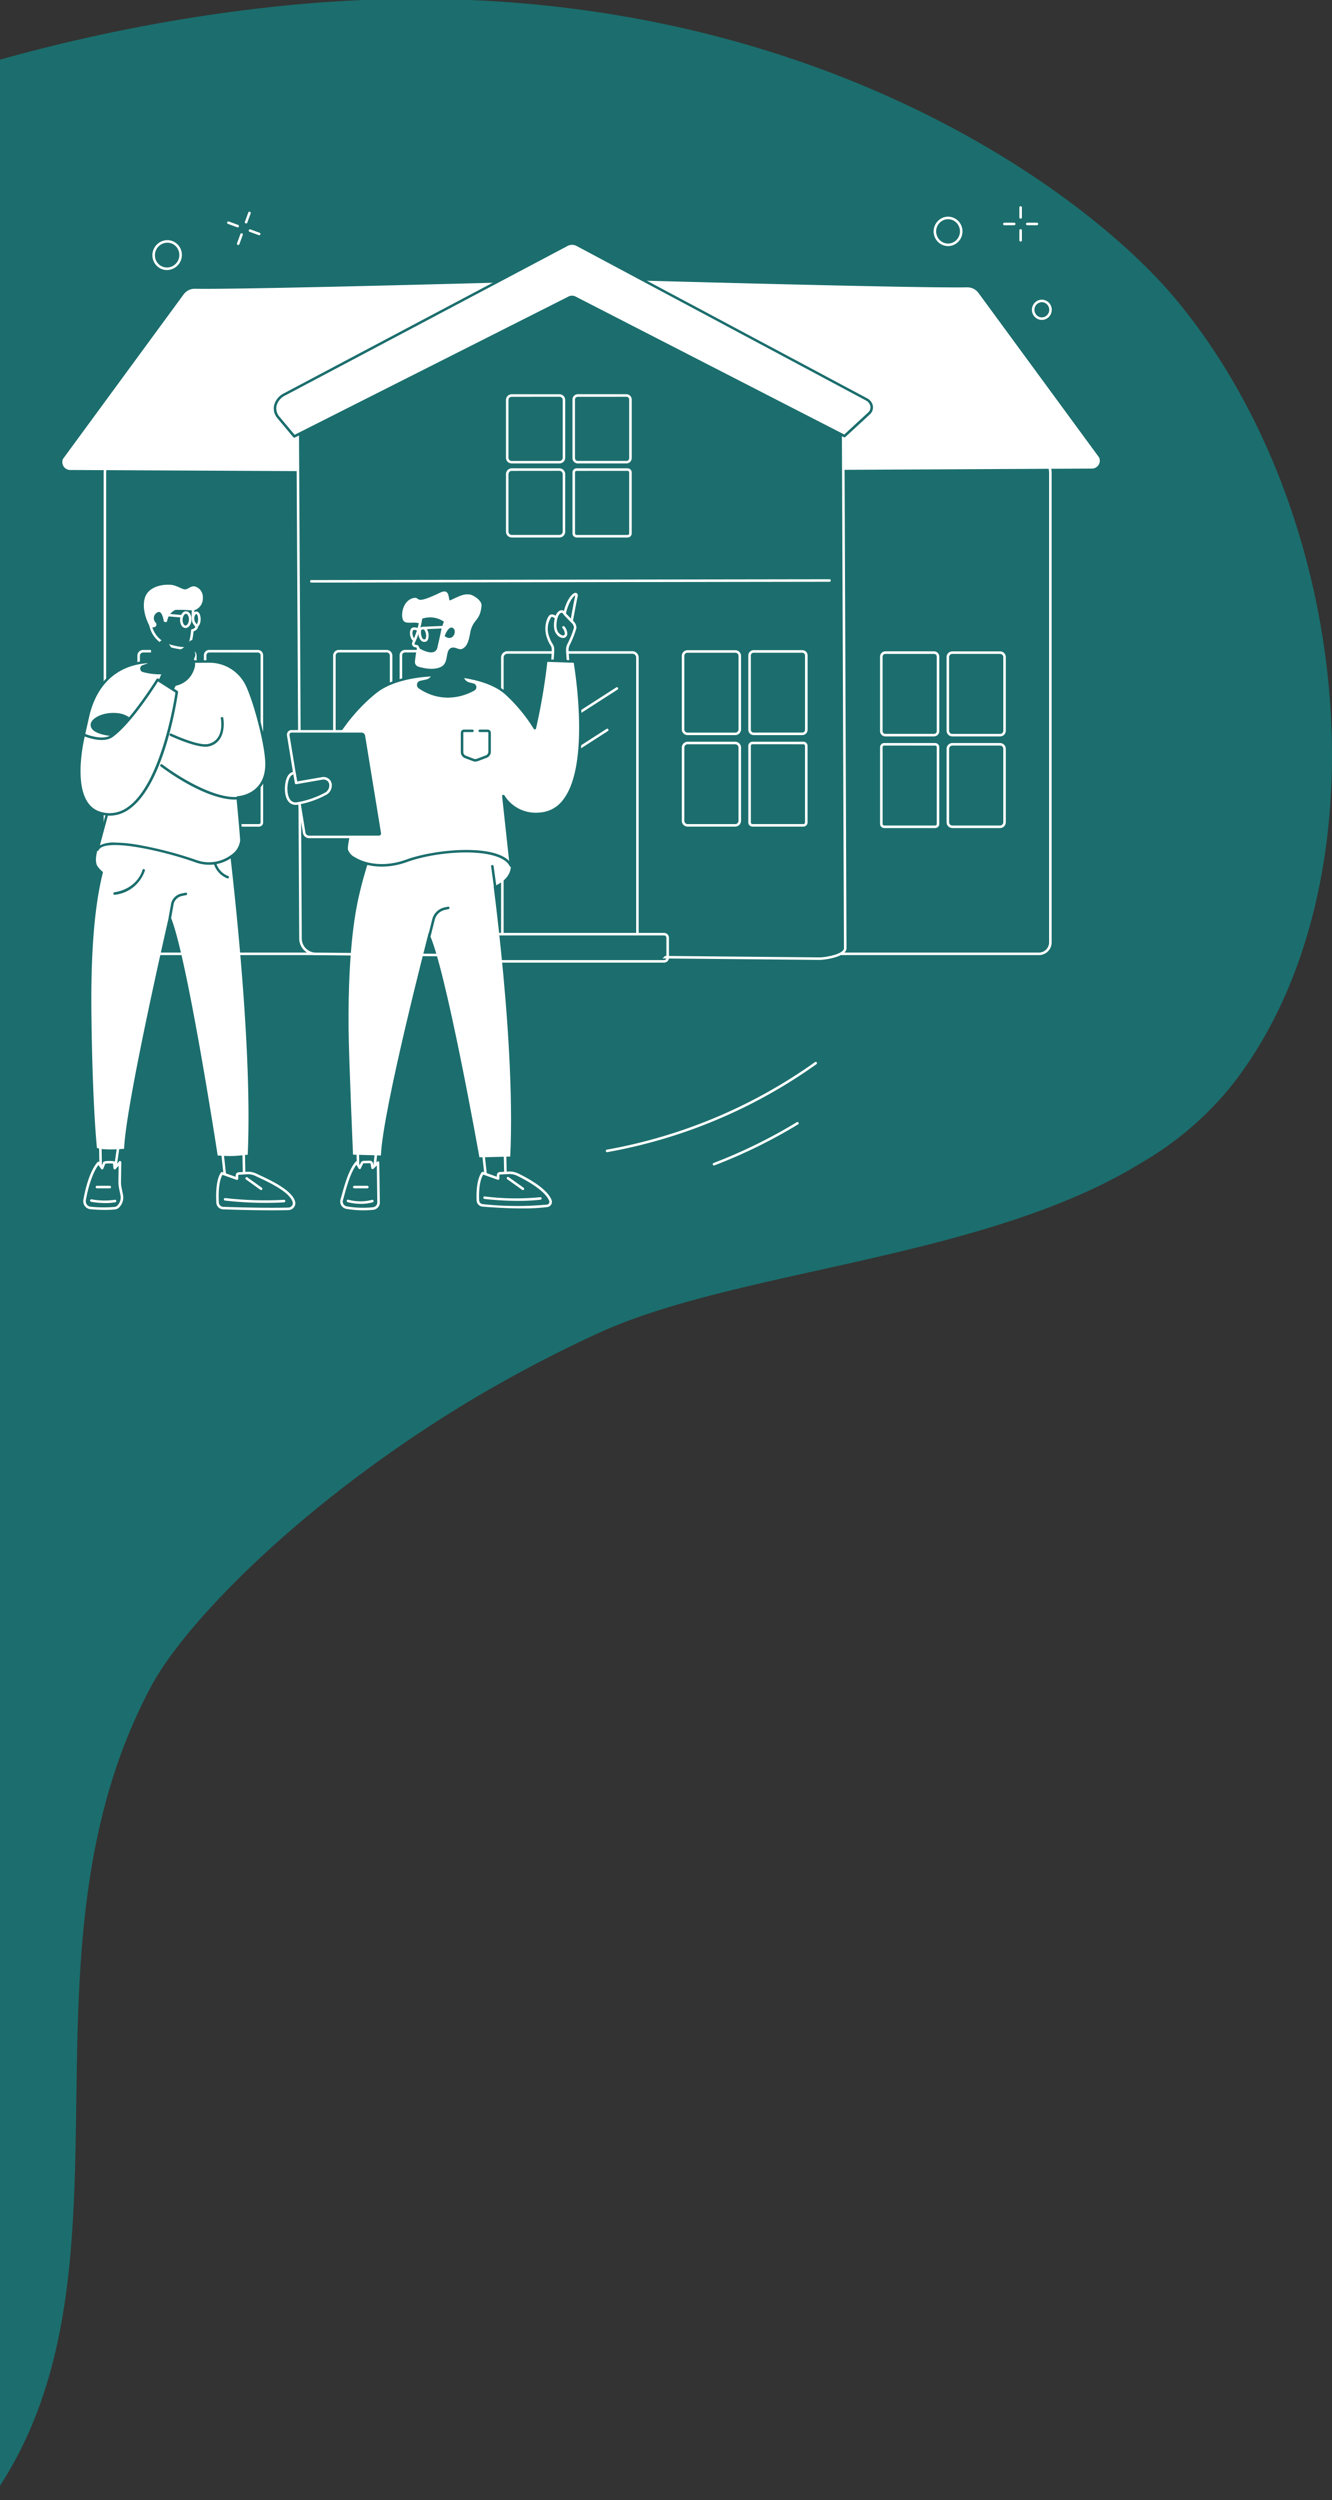 <svg xmlns="http://www.w3.org/2000/svg" xmlns:xlink="http://www.w3.org/1999/xlink" width="250" height="469" viewBox="0 0 250 469">
  <rect x="0" y="0" width="250" height="469" fill="#333333" stroke="none"/>
  <defs>
    <clipPath id="clip-path">
      <rect id="Rectangle_1537" data-name="Rectangle 1537" width="250" height="469" transform="translate(280.29 0.209)" fill="#fff" stroke="#5c5a5a" stroke-width="1"/>
    </clipPath>
  </defs>
  <g id="Element_2" data-name="Element 2" transform="translate(-280.29 -0.209)">
    <g id="Mask_Group_9" data-name="Mask Group 9" clip-path="url(#clip-path)">
      <path id="bg" d="M439.127,12.256c33.882,40.568,40,110.38,10.527,147.732A61.013,61.013,0,0,1,432.93,174.3c-29.4,18.208-75.829,20.015-102.045,32.038a251.759,251.759,0,0,0-25.7,13.653c-31.1,19.066-52.092,41.108-58.213,52.539-27.977,52.246,1.023,113.363-32.291,155.448a75.623,75.623,0,0,1-20.527,17.882c-21.289,13.172-50.872,18.351-87.018,16.911L-61.73,178.717q12.934-16.067,26.476-31.15C50.886,48.483,154.293-30.667,271.568-42.65a248.575,248.575,0,0,1,25.282-1.305C373-43.954,422.519-7.629,439.127,12.256Z" transform="translate(61.73 43.955)" fill="#1b6e6d"/>
      <g id="House_for_rent" data-name="House for rent" transform="translate(-13.677 -296.084)">
        <g id="Group_10556" data-name="Group 10556" transform="translate(305.667 341.753)">
          <g id="Group_10543" data-name="Group 10543" transform="translate(7.751 37.759)">
            <path id="Rectangle_1546" data-name="Rectangle 1546" d="M50.927,0h74.662a51.864,51.864,0,0,1,51.864,51.864V74.722a20.759,20.759,0,0,1-20.759,20.759H29.739A29.739,29.739,0,0,1,0,65.743V50.927A50.927,50.927,0,0,1,50.927,0Z" transform="translate(0.238 0.238)" fill="#1b6e6d"/>
            <path id="Path_7059" data-name="Path 7059" d="M556.4,862.713H384.154a3.307,3.307,0,0,1-3.3-3.3V772.244a5.494,5.494,0,0,1,5.488-5.488H553.194a5.591,5.591,0,0,1,5.585,5.585v87.994A2.381,2.381,0,0,1,556.4,862.713ZM386.338,767.231a5.018,5.018,0,0,0-5.013,5.013v87.165a2.831,2.831,0,0,0,2.828,2.828H556.4a1.9,1.9,0,0,0,1.9-1.9V772.341a5.115,5.115,0,0,0-5.109-5.109Z" transform="translate(-380.85 -766.756)" fill="#fff"/>
          </g>
          <g id="Group_10544" data-name="Group 10544" transform="translate(153.477 76.739)">
            <path id="Path_7060" data-name="Path 7060" d="M1804.464,1160.794h-9.127a1,1,0,0,1-1-1v-13.961a1,1,0,0,1,1-1h9.127a1,1,0,0,1,1,1V1159.8A1,1,0,0,1,1804.464,1160.794Zm-9.127-15.476a.52.52,0,0,0-.52.52V1159.8a.52.52,0,0,0,.52.52h9.127a.521.521,0,0,0,.52-.52v-13.961a.521.521,0,0,0-.52-.52Z" transform="translate(-1794.342 -1144.843)" fill="#fff"/>
            <path id="Path_7061" data-name="Path 7061" d="M1925.481,1160.794h-8.974a1.073,1.073,0,0,1-1.072-1.072v-13.808a1.073,1.073,0,0,1,1.072-1.072h8.974a1.073,1.073,0,0,1,1.072,1.072v13.808A1.073,1.073,0,0,1,1925.481,1160.794Zm-8.974-15.476a.6.6,0,0,0-.6.6v13.808a.6.6,0,0,0,.6.6h8.974a.6.6,0,0,0,.6-.6v-13.808a.6.6,0,0,0-.6-.6Z" transform="translate(-1902.951 -1144.843)" fill="#fff"/>
            <path id="Path_7062" data-name="Path 7062" d="M1804.683,1327.581h-9.559a.78.78,0,0,1-.779-.779v-14.393a.78.78,0,0,1,.779-.779h9.559a.78.78,0,0,1,.779.779V1326.8A.78.78,0,0,1,1804.683,1327.581Zm-9.559-15.476a.3.3,0,0,0-.3.3V1326.8a.3.3,0,0,0,.3.3h9.559a.3.3,0,0,0,.3-.3v-14.393a.3.3,0,0,0-.3-.3Z" transform="translate(-1794.345 -1294.435)" fill="#fff"/>
            <path id="Path_7063" data-name="Path 7063" d="M1925.462,1327.581h-8.931a1.094,1.094,0,0,1-1.093-1.093v-13.765a1.094,1.094,0,0,1,1.093-1.093h8.931a1.094,1.094,0,0,1,1.093,1.093v13.765A1.094,1.094,0,0,1,1925.462,1327.581Zm-8.931-15.476a.618.618,0,0,0-.618.618v13.765a.618.618,0,0,0,.618.618h8.931a.619.619,0,0,0,.618-.618v-13.765a.618.618,0,0,0-.618-.618Z" transform="translate(-1902.953 -1294.435)" fill="#fff"/>
          </g>
          <path id="Path_7064" data-name="Path 7064" d="M384.131,508.073l-76.993-.385a1.476,1.476,0,0,1-1.331-2.1l22.626-30.84a2.588,2.588,0,0,1,2.137-1.059c9.065.178,62.284-1.3,62.284-1.3Z" transform="translate(-305.667 -464.978)" fill="#fff"/>
          <path id="Path_7065" data-name="Path 7065" d="M1357.38,505.507l76.993-.385a1.476,1.476,0,0,0,1.331-2.1l-22.626-30.84a2.588,2.588,0,0,0-2.137-1.059c-9.065.178-62.284-1.3-62.284-1.3Z" transform="translate(-1241.128 -462.677)" fill="#fff"/>
          <g id="Group_10545" data-name="Group 10545" transform="translate(14.085 76.475)">
            <path id="Path_7066" data-name="Path 7066" d="M573.5,1158.235h-9.127a1,1,0,0,1-.995-1v-13.961a1,1,0,0,1,.995-1H573.5a1,1,0,0,1,1,1v13.961A1,1,0,0,1,573.5,1158.235Zm-9.127-15.476a.52.52,0,0,0-.52.52v13.961a.52.52,0,0,0,.52.52H573.5a.52.52,0,0,0,.52-.52v-13.961a.52.52,0,0,0-.52-.52Z" transform="translate(-550.898 -1142.284)" fill="#fff"/>
            <path id="Path_7067" data-name="Path 7067" d="M452.335,1158.235h-8.974a1.073,1.073,0,0,1-1.072-1.072v-13.808a1.073,1.073,0,0,1,1.072-1.072h8.974a1.073,1.073,0,0,1,1.072,1.072v13.808A1.073,1.073,0,0,1,452.335,1158.235Zm-8.974-15.476a.6.6,0,0,0-.6.6v13.808a.6.6,0,0,0,.6.6h8.974a.6.6,0,0,0,.6-.6v-13.808a.6.6,0,0,0-.6-.6Z" transform="translate(-442.289 -1142.284)" fill="#fff"/>
            <path id="Path_7068" data-name="Path 7068" d="M573.718,1325.022h-9.56a.78.78,0,0,1-.779-.779V1309.85a.78.78,0,0,1,.779-.779h9.56a.78.78,0,0,1,.779.779v14.393A.78.78,0,0,1,573.718,1325.022Zm-9.56-15.476a.3.3,0,0,0-.3.3v14.393a.3.3,0,0,0,.3.3h9.56a.3.3,0,0,0,.3-.3V1309.85a.3.3,0,0,0-.3-.3Z" transform="translate(-550.896 -1291.876)" fill="#fff"/>
            <rect id="Rectangle_1547" data-name="Rectangle 1547" width="10.642" height="15.476" rx="5.321" transform="translate(10.879 32.909) rotate(180)" fill="#1b6e6d"/>
          </g>
          <g id="Group_10555" data-name="Group 10555" transform="translate(39.678 0)">
            <g id="Group_10546" data-name="Group 10546" transform="translate(4.249 6.618)">
              <path id="Path_7069" data-name="Path 7069" d="M734.589,590.625l-.534-97.283L785.764,467l50.672,27.274.392,98.317c-.03,1.331-3.682,1.948-4.908,1.936l-94.59-.9A2.9,2.9,0,0,1,734.589,590.625Z" transform="translate(-733.816 -466.762)" fill="#1b6e6d"/>
              <path id="Path_7070" data-name="Path 7070" d="M829.879,592.7h-.029l-94.59-.9a3.142,3.142,0,0,1-2.977-3.242l-.534-97.283a.238.238,0,0,1,.13-.213l51.71-26.342a.238.238,0,0,1,.221,0L834.481,492a.238.238,0,0,1,.125.208L835,590.523C834.961,592.153,830.96,592.7,829.879,592.7ZM732.225,491.42l.534,97.136h0a2.667,2.667,0,0,0,2.506,2.768l94.59.9c1.331.013,4.644-.653,4.667-1.7l-.391-98.169L783.693,465.2Z" transform="translate(-731.749 -464.695)" fill="#fff"/>
            </g>
            <g id="Group_10547" data-name="Group 10547" transform="translate(76.588 76.517)">
              <path id="Path_7071" data-name="Path 7071" d="M1564.624,1158.615H1555.5a1,1,0,0,1-1-1v-13.937a1,1,0,0,1,1-1h9.127a1,1,0,0,1,1,1v13.937A1,1,0,0,1,1564.624,1158.615Zm-9.127-15.452a.52.52,0,0,0-.52.52v13.937a.52.52,0,0,0,.52.52h9.127a.52.52,0,0,0,.52-.52v-13.937a.52.52,0,0,0-.52-.52Z" transform="translate(-1542.017 -1142.687)" fill="#fff"/>
              <path id="Path_7072" data-name="Path 7072" d="M1443.455,1158.615h-8.974a1.073,1.073,0,0,1-1.072-1.072v-13.784a1.073,1.073,0,0,1,1.072-1.072h8.974a1.073,1.073,0,0,1,1.072,1.072v13.784A1.073,1.073,0,0,1,1443.455,1158.615Zm-8.974-15.452a.6.6,0,0,0-.6.6v13.784a.6.6,0,0,0,.6.6h8.974a.6.6,0,0,0,.6-.6v-13.784a.6.6,0,0,0-.6-.6Z" transform="translate(-1433.409 -1142.687)" fill="#fff"/>
              <path id="Path_7073" data-name="Path 7073" d="M1564.838,1325.15h-9.559a.78.78,0,0,1-.779-.779V1310a.78.78,0,0,1,.779-.779h9.559a.78.78,0,0,1,.779.779v14.37A.78.78,0,0,1,1564.838,1325.15Zm-9.559-15.452a.3.3,0,0,0-.3.3v14.37a.3.3,0,0,0,.3.3h9.559a.3.3,0,0,0,.3-.3V1310a.3.3,0,0,0-.3-.3Z" transform="translate(-1542.016 -1292.053)" fill="#fff"/>
              <path id="Path_7074" data-name="Path 7074" d="M1443.431,1325.15H1434.5a1.094,1.094,0,0,1-1.093-1.093v-13.742a1.094,1.094,0,0,1,1.093-1.093h8.931a1.094,1.094,0,0,1,1.093,1.093v13.742A1.094,1.094,0,0,1,1443.431,1325.15ZM1434.5,1309.7a.618.618,0,0,0-.618.618v13.742a.619.619,0,0,0,.618.618h8.931a.619.619,0,0,0,.618-.618v-13.742a.618.618,0,0,0-.618-.618Z" transform="translate(-1433.407 -1292.053)" fill="#fff"/>
            </g>
            <g id="Group_10548" data-name="Group 10548" transform="translate(43.585 28.501)">
              <path id="Path_7075" data-name="Path 7075" d="M1244.5,689.936h-9.127a1,1,0,0,1-.995-1V677.952a1,1,0,0,1,.995-1h9.127a1,1,0,0,1,1,1v10.989A1,1,0,0,1,1244.5,689.936Zm-9.127-12.5a.52.52,0,0,0-.52.52v10.989a.52.52,0,0,0,.52.52h9.127a.52.52,0,0,0,.52-.52V677.952a.52.52,0,0,0-.52-.52Z" transform="translate(-1221.896 -676.957)" fill="#fff"/>
              <path id="Path_7076" data-name="Path 7076" d="M1123.334,689.936h-8.974a1.073,1.073,0,0,1-1.072-1.072V678.029a1.073,1.073,0,0,1,1.072-1.072h8.974a1.073,1.073,0,0,1,1.072,1.072v10.836A1.073,1.073,0,0,1,1123.334,689.936Zm-8.974-12.5a.6.6,0,0,0-.6.6v10.836a.6.6,0,0,0,.6.6h8.974a.6.6,0,0,0,.6-.6V678.029a.6.6,0,0,0-.6-.6Z" transform="translate(-1113.288 -676.957)" fill="#fff"/>
              <path id="Path_7077" data-name="Path 7077" d="M1244.718,824.7h-9.559a.78.78,0,0,1-.779-.779V812.495a.78.78,0,0,1,.779-.779h9.559a.78.78,0,0,1,.779.779v11.422A.78.78,0,0,1,1244.718,824.7Zm-9.559-12.5a.3.3,0,0,0-.3.3v11.422a.3.3,0,0,0,.3.3h9.559a.3.3,0,0,0,.3-.3V812.495a.3.3,0,0,0-.3-.3Z" transform="translate(-1221.895 -797.823)" fill="#fff"/>
              <path id="Path_7078" data-name="Path 7078" d="M1123.311,824.7h-8.932a1.094,1.094,0,0,1-1.093-1.093V812.809a1.094,1.094,0,0,1,1.093-1.093h8.932a1.094,1.094,0,0,1,1.093,1.093V823.6A1.094,1.094,0,0,1,1123.311,824.7Zm-8.932-12.5a.618.618,0,0,0-.618.618V823.6a.618.618,0,0,0,.618.618h8.932a.618.618,0,0,0,.618-.618V812.809a.618.618,0,0,0-.618-.618Z" transform="translate(-1113.286 -797.823)" fill="#fff"/>
            </g>
            <g id="Group_10549" data-name="Group 10549" transform="translate(11.146 76.467)">
              <path id="Path_7079" data-name="Path 7079" d="M929.856,1158.156h-9.127a1,1,0,0,1-1-1V1143.2a1,1,0,0,1,1-1h9.127a1,1,0,0,1,.995,1v13.961A1,1,0,0,1,929.856,1158.156Zm-9.127-15.476a.521.521,0,0,0-.52.52v13.961a.521.521,0,0,0,.52.52h9.127a.52.52,0,0,0,.52-.52V1143.2a.52.52,0,0,0-.52-.52Z" transform="translate(-907.25 -1142.205)" fill="#fff"/>
              <path id="Path_7080" data-name="Path 7080" d="M808.689,1158.156h-8.974a1.073,1.073,0,0,1-1.072-1.072v-13.808a1.073,1.073,0,0,1,1.072-1.072h8.974a1.073,1.073,0,0,1,1.072,1.072v13.808A1.073,1.073,0,0,1,808.689,1158.156Zm-8.974-15.476a.6.6,0,0,0-.6.6v13.808a.6.6,0,0,0,.6.6h8.974a.6.6,0,0,0,.6-.6v-13.808a.6.6,0,0,0-.6-.6Z" transform="translate(-798.643 -1142.205)" fill="#fff"/>
              <rect id="Rectangle_1548" data-name="Rectangle 1548" width="10.642" height="15.476" rx="5.249" transform="translate(12.722 17.433)" fill="#1b6e6d"/>
              <rect id="Rectangle_1549" data-name="Rectangle 1549" width="10.642" height="15.476" rx="5.321" transform="translate(0.237 17.433)" fill="#1b6e6d"/>
            </g>
            <g id="Group_10550" data-name="Group 10550">
              <path id="Path_7081" data-name="Path 7081" d="M749.5,403.042l54.31,28.985a1.6,1.6,0,0,1,.47,2.693l-4.566,4.209-50.61-25.979a1.2,1.2,0,0,0-1.05,0l-51.6,26.037-2.954-3.52c-1.215-1.448-.715-3.382,1.125-4.356l53.034-28.07A2.028,2.028,0,0,1,749.5,403.042Z" transform="translate(-692.601 -402.581)" fill="#fff"/>
              <path id="Path_7082" data-name="Path 7082" d="M694.387,437.146a.237.237,0,0,1-.182-.085l-2.954-3.52a2.849,2.849,0,0,1-.669-2.4,3.453,3.453,0,0,1,1.865-2.314l53.034-28.07a2.257,2.257,0,0,1,2.065,0l54.31,28.985a2.048,2.048,0,0,1,1.138,1.511,1.8,1.8,0,0,1-.618,1.567l-4.566,4.209a.237.237,0,0,1-.27.037l-50.611-25.979a.962.962,0,0,0-.835,0l-51.6,26.037A.237.237,0,0,1,694.387,437.146Zm52.124-36.165a1.739,1.739,0,0,0-.807.192l-53.034,28.07a2.982,2.982,0,0,0-1.62,1.985,2.382,2.382,0,0,0,.566,2.008l2.833,3.375,51.433-25.952a1.439,1.439,0,0,1,1.266,0l50.463,25.9,4.443-4.1a1.333,1.333,0,0,0,.469-1.157,1.583,1.583,0,0,0-.89-1.152l-54.31-28.985A1.738,1.738,0,0,0,746.51,400.981Z" transform="translate(-690.531 -400.504)" fill="#1b6e6d"/>
            </g>
            <g id="Group_10554" data-name="Group 10554" transform="translate(36.984 75.311)">
              <rect id="Rectangle_1550" data-name="Rectangle 1550" width="28.353" height="58.462" rx="13.832" transform="translate(4.478)" fill="#1b6e6d"/>
              <g id="Group_10551" data-name="Group 10551" transform="translate(5.686 1.392)">
                <rect id="Rectangle_1551" data-name="Rectangle 1551" width="25.351" height="54.767" rx="9.221" transform="translate(25.588 55.005) rotate(180)" fill="#1b6e6d"/>
                <path id="Path_7083" data-name="Path 7083" d="M1129.052,1199.741H1105.6a1.19,1.19,0,0,1-1.188-1.188v-52.866a1.19,1.19,0,0,1,1.188-1.188h23.449a1.19,1.19,0,0,1,1.188,1.188v52.866A1.19,1.19,0,0,1,1129.052,1199.741Zm-23.449-54.767a.714.714,0,0,0-.713.713v52.866a.714.714,0,0,0,.713.713h23.449a.714.714,0,0,0,.713-.713v-52.866a.714.714,0,0,0-.713-.713Z" transform="translate(-1104.414 -1144.498)" fill="#fff"/>
              </g>
              <g id="Group_10552" data-name="Group 10552" transform="translate(0 54.245)">
                <rect id="Rectangle_1552" data-name="Rectangle 1552" width="36.713" height="5.098" rx="2.549" transform="translate(36.951 5.335) rotate(180)" fill="#1b6e6d"/>
                <path id="Path_7084" data-name="Path 7084" d="M1085.539,1662.726h-35.367a.912.912,0,0,1-.911-.911v-3.752a.912.912,0,0,1,.911-.911h35.367a.912.912,0,0,1,.911.911v3.752A.912.912,0,0,1,1085.539,1662.726Zm-35.367-5.1a.436.436,0,0,0-.435.435v3.752a.436.436,0,0,0,.435.435h35.367a.436.436,0,0,0,.435-.435v-3.752a.436.436,0,0,0-.435-.435Z" transform="translate(-1049.262 -1657.153)" fill="#fff"/>
              </g>
              <g id="Group_10553" data-name="Group 10553" transform="translate(10.092 8.14)">
                <path id="Path_7085" data-name="Path 7085" d="M1153.87,1221a.238.238,0,0,1-.129-.438l16.439-10.567a.238.238,0,0,1,.257.4L1154,1220.96A.238.238,0,0,1,1153.87,1221Z" transform="translate(-1152.964 -1209.955)" fill="#fff"/>
                <path id="Path_7086" data-name="Path 7086" d="M1147.387,1295.8a.238.238,0,0,1-.129-.438l15.292-9.83a.238.238,0,0,1,.257.4l-15.292,9.83A.237.237,0,0,1,1147.387,1295.8Z" transform="translate(-1147.149 -1277.71)" fill="#fff"/>
              </g>
            </g>
            <path id="Path_7087" data-name="Path 7087" d="M756.751,1014.187a.238.238,0,0,1,0-.475l97.289-.158h0a.238.238,0,0,1,0,.475l-97.289.158Z" transform="translate(-749.71 -950.35)" fill="#fff"/>
          </g>
        </g>
        <g id="Group_10562" data-name="Group 10562" transform="translate(322.571 335)">
          <g id="Group_10558" data-name="Group 10558" transform="translate(0 1.009)">
            <g id="Group_10557" data-name="Group 10557" transform="translate(14.04)">
              <path id="Path_7088" data-name="Path 7088" d="M638.1,346.99a.238.238,0,0,1-.223-.319l.633-1.732a.238.238,0,1,1,.447.163l-.633,1.732A.238.238,0,0,1,638.1,346.99Z" transform="translate(-634.554 -344.783)" fill="#fff"/>
              <path id="Path_7089" data-name="Path 7089" d="M623.79,386.118a.238.238,0,0,1-.223-.319l.633-1.732a.238.238,0,0,1,.447.163l-.633,1.732A.238.238,0,0,1,623.79,386.118Z" transform="translate(-621.724 -379.876)" fill="#fff"/>
              <path id="Path_7090" data-name="Path 7090" d="M607.784,363.63a.238.238,0,0,1-.082-.014l-1.732-.633a.238.238,0,1,1,.163-.446l1.731.633a.238.238,0,0,1-.082.461Z" transform="translate(-605.814 -360.692)" fill="#fff"/>
              <path id="Path_7091" data-name="Path 7091" d="M646.912,377.936a.239.239,0,0,1-.082-.014l-1.732-.633a.238.238,0,0,1,.163-.447l1.732.633a.238.238,0,0,1-.082.461Z" transform="translate(-640.908 -373.524)" fill="#fff"/>
            </g>
            <path id="Path_7092" data-name="Path 7092" d="M472.359,402.167a2.692,2.692,0,0,1-1.788-.676,2.76,2.76,0,0,1-.935-1.933,2.833,2.833,0,0,1,2.6-2.99,2.7,2.7,0,0,1,1.987.669,2.76,2.76,0,0,1,.935,1.933,2.834,2.834,0,0,1-2.6,2.99C472.491,402.164,472.425,402.167,472.359,402.167Zm.072-5.131c-.055,0-.109,0-.164.006a2.356,2.356,0,0,0-2.156,2.489,2.29,2.29,0,0,0,.774,1.6,2.222,2.222,0,0,0,1.639.552,2.356,2.356,0,0,0,2.157-2.489,2.29,2.29,0,0,0-.774-1.6A2.221,2.221,0,0,0,472.431,397.036Z" transform="translate(-469.631 -391.222)" fill="#fff"/>
          </g>
          <g id="Group_10560" data-name="Group 10560" transform="translate(146.628 0)">
            <g id="Group_10559" data-name="Group 10559" transform="translate(13.022)">
              <path id="Path_7093" data-name="Path 7093" d="M2048.19,337.319a.237.237,0,0,1-.238-.238v-1.844a.238.238,0,1,1,.475,0v1.844A.238.238,0,0,1,2048.19,337.319Z" transform="translate(-2044.883 -335)" fill="#fff"/>
              <path id="Path_7094" data-name="Path 7094" d="M2048.19,378.981a.238.238,0,0,1-.238-.238V376.9a.238.238,0,1,1,.475,0v1.844A.238.238,0,0,1,2048.19,378.981Z" transform="translate(-2044.883 -372.367)" fill="#fff"/>
              <path id="Path_7095" data-name="Path 7095" d="M2020.259,365.248h-1.844a.238.238,0,0,1,0-.475h1.844a.238.238,0,1,1,0,.475Z" transform="translate(-2018.178 -361.704)" fill="#fff"/>
              <path id="Path_7096" data-name="Path 7096" d="M2061.921,365.248h-1.844a.238.238,0,0,1,0-.475h1.844a.238.238,0,0,1,0,.475Z" transform="translate(-2055.544 -361.704)" fill="#fff"/>
            </g>
            <path id="Path_7097" data-name="Path 7097" d="M1894.582,359.348a2.665,2.665,0,0,1-.966-.182,2.71,2.71,0,0,1-1.514-1.467,2.781,2.781,0,0,1,1.386-3.633,2.646,2.646,0,0,1,2.058-.053,2.71,2.71,0,0,1,1.513,1.467,2.782,2.782,0,0,1-1.386,3.633A2.661,2.661,0,0,1,1894.582,359.348Zm0-5.042a2.184,2.184,0,0,0-.9.194h0a2.3,2.3,0,0,0-1.145,3.011,2.239,2.239,0,0,0,1.25,1.212,2.174,2.174,0,0,0,1.691-.044,2.3,2.3,0,0,0,1.145-3.011,2.239,2.239,0,0,0-1.249-1.212A2.188,2.188,0,0,0,1894.58,354.306Zm-.994-.023h0Z" transform="translate(-1891.873 -351.889)" fill="#fff"/>
            <path id="Path_7098" data-name="Path 7098" d="M2072.643,508.689a1.835,1.835,0,0,1-.666-.126,1.864,1.864,0,0,1-1.042-1.009,1.913,1.913,0,0,1,.954-2.5,1.822,1.822,0,0,1,1.417-.037,1.864,1.864,0,0,1,1.041,1.009,1.913,1.913,0,0,1-.954,2.5A1.833,1.833,0,0,1,2072.643,508.689Zm0-3.32a1.359,1.359,0,0,0-.557.12,1.435,1.435,0,0,0-.713,1.876,1.394,1.394,0,0,0,.777.755,1.352,1.352,0,0,0,1.051-.027,1.436,1.436,0,0,0,.712-1.876,1.392,1.392,0,0,0-.777-.755A1.359,1.359,0,0,0,2072.642,505.369Z" transform="translate(-2052.334 -487.378)" fill="#fff"/>
          </g>
          <g id="Group_10561" data-name="Group 10561" transform="translate(85.1 160.495)">
            <path id="Path_7099" data-name="Path 7099" d="M1295.308,1908.688a.238.238,0,0,1-.041-.472,96.6,96.6,0,0,0,39.069-16.428.238.238,0,0,1,.276.387,97.077,97.077,0,0,1-39.263,16.509A.241.241,0,0,1,1295.308,1908.688Z" transform="translate(-1295.071 -1891.744)" fill="#fff"/>
            <path id="Path_7100" data-name="Path 7100" d="M1489.935,2009.44a.238.238,0,0,1-.085-.46,96.431,96.431,0,0,0,15.611-7.651.238.238,0,1,1,.247.406,96.916,96.916,0,0,1-15.688,7.689A.237.237,0,0,1,1489.935,2009.44Z" transform="translate(-1469.632 -1990)" fill="#fff"/>
          </g>
        </g>
        <g id="Group_10586" data-name="Group 10586" transform="translate(347.438 407.25)">
          <g id="Group_10572" data-name="Group 10572" transform="translate(10.384 43.217)">
            <g id="Group_10566" data-name="Group 10566" transform="translate(0 57.966)">
              <g id="Group_10563" data-name="Group 10563" transform="translate(2.992)">
                <path id="Path_7101" data-name="Path 7101" d="M846.783,2019.544l-.764,7.318-3.009-.054-.127-7.211Z" transform="translate(-842.645 -2019.306)" fill="#1b6e6d"/>
                <path id="Path_7102" data-name="Path 7102" d="M843.95,2025.033h0l-3.009-.054a.238.238,0,0,1-.234-.233l-.127-7.211a.238.238,0,0,1,.234-.242l3.9-.054a.246.246,0,0,1,.179.077.237.237,0,0,1,.061.185l-.764,7.318A.238.238,0,0,1,843.95,2025.033Zm-2.776-.525,2.562.046.713-6.835-3.394.047Z" transform="translate(-840.576 -2017.239)" fill="#fff"/>
              </g>
              <g id="Group_10565" data-name="Group 10565" transform="translate(0 5.599)">
                <g id="Group_10564" data-name="Group 10564">
                  <path id="Path_7103" data-name="Path 7103" d="M819.784,2082.6a18.382,18.382,0,0,1-4.959-.164,1.155,1.155,0,0,1-.927-1.45c.522-1.84,1.378-5.426,2.794-7.011l.579,1,.422-.89a.415.415,0,0,1,.316-.2l1.1-.023a.413.413,0,0,1,.446.337l.137.773,1.023-1,.1,7.374A1.155,1.155,0,0,1,819.784,2082.6Z" transform="translate(-813.617 -2073.617)" fill="#1b6e6d"/>
                  <path id="Path_7104" data-name="Path 7104" d="M815.859,2080.856a18.725,18.725,0,0,1-3.136-.264,1.413,1.413,0,0,1-.955-.635,1.384,1.384,0,0,1-.161-1.115c.06-.213.125-.449.2-.7.542-1.974,1.361-4.958,2.65-6.4a.235.235,0,0,1,.2-.078.238.238,0,0,1,.181.117l.352.606.229-.482.011-.021a.656.656,0,0,1,.5-.311l1.117-.024a.651.651,0,0,1,.685.533l.058.329.7-.688a.238.238,0,0,1,.4.167l.1,7.374a1.391,1.391,0,0,1-1.243,1.5A17.914,17.914,0,0,1,815.859,2080.856Zm1.863-.334h0Zm-3.126-8.211c-1.1,1.445-1.836,4.136-2.335,5.953-.07.256-.136.493-.2.708a.9.9,0,0,0,.106.731.932.932,0,0,0,.633.42,18.114,18.114,0,0,0,4.894.163.92.92,0,0,0,.819-1l-.092-6.838-.626.615a.237.237,0,0,1-.4-.128l-.137-.772a.177.177,0,0,0-.191-.142l-1.117.023a.174.174,0,0,0-.113.075l-.416.876a.238.238,0,0,1-.2.135.227.227,0,0,1-.215-.118Z" transform="translate(-811.555 -2071.542)" fill="#fff"/>
                </g>
                <path id="Path_7105" data-name="Path 7105" d="M825.955,2143.3a9.86,9.86,0,0,1-2.48-.32.238.238,0,0,1,.12-.46,8.6,8.6,0,0,0,4.425.041.238.238,0,1,1,.148.451A7.66,7.66,0,0,1,825.955,2143.3Z" transform="translate(-822.087 -2135.197)" fill="#fff"/>
                <path id="Path_7106" data-name="Path 7106" d="M837.686,2117.8H835.24a.238.238,0,1,1,0-.475h2.446a.238.238,0,0,1,0,.475Z" transform="translate(-832.585 -2112.608)" fill="#fff"/>
              </g>
            </g>
            <g id="Group_10570" data-name="Group 10570" transform="translate(25.581 57.899)">
              <g id="Group_10567" data-name="Group 10567" transform="translate(0.663)">
                <path id="Path_7107" data-name="Path 7107" d="M1068.421,2019.613l.949,8.545,3.627.753-.221-10.02Z" transform="translate(-1068.183 -2018.654)" fill="#1b6e6d"/>
                <path id="Path_7108" data-name="Path 7108" d="M1070.928,2027.081a.231.231,0,0,1-.048-.005l-3.627-.753a.237.237,0,0,1-.188-.207l-.949-8.545a.238.238,0,0,1,.2-.261l4.355-.722a.238.238,0,0,1,.276.229l.221,10.02a.238.238,0,0,1-.238.243Zm-3.41-1.188,3.166.657-.208-9.447-3.862.64Z" transform="translate(-1066.115 -2016.586)" fill="#fff"/>
              </g>
              <g id="Group_10569" data-name="Group 10569" transform="translate(0 7.698)">
                <g id="Group_10568" data-name="Group 10568">
                  <path id="Path_7109" data-name="Path 7109" d="M1062.009,2098.757c-.06-1.307-.033-3.793.9-5.136l2.9,1.024v-.614a.36.36,0,0,1,.324-.371l1.618-.092a3.547,3.547,0,0,1,1.757.358c1.7.829,5.343,2.8,6.116,4.852a.746.746,0,0,1-.617.988,59.683,59.683,0,0,1-12.1-.085A.974.974,0,0,1,1062.009,2098.757Z" transform="translate(-1061.752 -2093.324)" fill="#1b6e6d"/>
                  <path id="Path_7110" data-name="Path 7110" d="M1068.215,2098.187c-1.889,0-4.32-.086-7.394-.335a1.214,1.214,0,0,1-1.116-1.149c-.063-1.376-.025-3.89.939-5.283a.238.238,0,0,1,.275-.089l2.585.912v-.278a.6.6,0,0,1,.548-.609l1.618-.092a3.8,3.8,0,0,1,1.875.382c1.993.971,5.452,2.909,6.234,4.982a.95.95,0,0,1-.077.827,1,1,0,0,1-.731.481A36.637,36.637,0,0,1,1068.215,2098.187Zm-7.278-6.345c-.789,1.308-.815,3.573-.757,4.839h0a.738.738,0,0,0,.68.7,59.375,59.375,0,0,0,12.049.086.527.527,0,0,0,.386-.253.472.472,0,0,0,.04-.416c-.751-1.99-4.444-3.965-6-4.722a3.326,3.326,0,0,0-1.64-.335l-1.618.092a.125.125,0,0,0-.1.134v.614a.238.238,0,0,1-.317.224Z" transform="translate(-1059.685 -2091.258)" fill="#fff"/>
                </g>
                <path id="Path_7111" data-name="Path 7111" d="M1078.377,2137.431a54.652,54.652,0,0,1-6.221-.362.238.238,0,0,1,.054-.472,46.611,46.611,0,0,0,10.436.146.238.238,0,0,1,.064.471A36.135,36.135,0,0,1,1078.377,2137.431Z" transform="translate(-1070.681 -2131.921)" fill="#fff"/>
                <path id="Path_7112" data-name="Path 7112" d="M1117.791,2103.678a.236.236,0,0,1-.138-.044l-2.793-1.991a.238.238,0,1,1,.276-.387l2.793,1.991a.238.238,0,0,1-.138.431Z" transform="translate(-1109.083 -2100.186)" fill="#fff"/>
              </g>
            </g>
            <g id="Group_10571" data-name="Group 10571" transform="translate(1.566)">
              <path id="Path_7113" data-name="Path 7113" d="M852.795,1458.4s5.41,35.8,4.3,59.386l-5.785.148s-6.426-36.2-9.521-42.147c0,0-8.642,33.163-8.967,41.8l-5.234-.159s-.8-18.341-.836-23.755c-.115-15.5,1.38-22.535,2.2-25.874.752-3.066,1.56-5.558,2.149-7.243l1.969-5.565Z" transform="translate(-826.748 -1454.991)" fill="#fff"/>
              <path id="Path_7114" data-name="Path 7114" d="M969.829,1615.954a.238.238,0,0,1-.231-.3l.981-3.932a3.023,3.023,0,0,1,2.311-2.195l.622-.132a.238.238,0,1,1,.1.465l-.622.132a2.549,2.549,0,0,0-1.95,1.847l-.98,3.929A.238.238,0,0,1,969.829,1615.954Z" transform="translate(-954.864 -1593.475)" fill="#1b6e6d"/>
            </g>
          </g>
          <g id="Group_10580" data-name="Group 10580" transform="translate(0 0.264)">
            <path id="Path_7115" data-name="Path 7115" d="M876.644,1453.052s9.759-.693,8.911-5.914-7.539-8.452-12.257-9.3-19.643,4.42-13.381,9.86S876.644,1453.052,876.644,1453.052Z" transform="translate(-843.192 -1396.571)" fill="#fff"/>
            <g id="Group_10575" data-name="Group 10575" transform="translate(48.888)">
              <g id="Group_10573" data-name="Group 10573" transform="translate(3.286)">
                <path id="Path_7116" data-name="Path 7116" d="M1220.542,1046.127s.7-3.935.952-4.99c.283-1.2-1.606-.1-2.292,3.609Z" transform="translate(-1218.965 -1040.434)" fill="#1b6e6d"/>
                <path id="Path_7117" data-name="Path 7117" d="M1218.476,1044.293a.238.238,0,0,1-.171-.072l-1.34-1.381a.238.238,0,0,1-.063-.209c.5-2.719,1.611-4.042,2.191-4.237a.433.433,0,0,1,.455.071.642.642,0,0,1,.111.654c-.245,1.037-.942,4.938-.949,4.977a.237.237,0,0,1-.164.185A.241.241,0,0,1,1218.476,1044.293Zm-1.084-1.7.932.96c.193-1.071.672-3.7.872-4.547a.709.709,0,0,0,.023-.161C1218.871,1038.974,1217.874,1040.127,1217.392,1042.6Z" transform="translate(-1216.898 -1038.363)" fill="#fff"/>
              </g>
              <g id="Group_10574" data-name="Group 10574" transform="translate(0 3.248)">
                <path id="Path_7118" data-name="Path 7118" d="M1191.832,1073.792c.1.11.21.218.321.321a1.5,1.5,0,0,1,.546,1.153,19.839,19.839,0,0,1-1.258,3.137,2.3,2.3,0,0,0-.216.908c-.012.435.209,3.022.209,3.022l-3.179.195a15.248,15.248,0,0,0,.254-2.419c.126-1.978-.215-1.132-.9-3.117s.114-3.775.506-3.993,1.012.38,1.012.38.321-1.171,1.025-1.205c.369-.018.463.353.706.6Z" transform="translate(-1187.105 -1071.934)" fill="#1b6e6d"/>
                <path id="Path_7119" data-name="Path 7119" d="M1186.178,1080.7a.238.238,0,0,1-.228-.3,15.682,15.682,0,0,0,.245-2.368c.072-1.131,0-1.252-.227-1.61a6.079,6.079,0,0,1-.66-1.414c-.708-2.056.079-3.98.615-4.278a1,1,0,0,1,1.015.192c.168-.4.521-1.017,1.126-1.047a.811.811,0,0,1,.72.455,1.622,1.622,0,0,0,.166.211l.976,1.028c.1.106.2.211.31.31a1.732,1.732,0,0,1,.621,1.353,18.27,18.27,0,0,1-1.279,3.212,2.047,2.047,0,0,0-.194.814c-.009.333.133,2.1.209,2.995a.237.237,0,0,1-.222.257l-3.18.195Zm.057-9.577a.166.166,0,0,0-.081.018,3.992,3.992,0,0,0-.4,3.708,5.659,5.659,0,0,0,.613,1.318c.282.452.376.671.3,1.892-.074,1.17-.151,1.814-.2,2.148l2.633-.161c-.055-.659-.2-2.439-.19-2.806a2.527,2.527,0,0,1,.238-1,17.77,17.77,0,0,0,1.237-3.063,1.276,1.276,0,0,0-.471-.952c-.115-.106-.224-.218-.332-.332h0l-.972-1.023a2,2,0,0,1-.215-.269c-.143-.2-.194-.258-.308-.253-.434.021-.736.77-.807,1.031a.238.238,0,0,1-.394.109A1.26,1.26,0,0,0,1186.235,1071.12Z" transform="translate(-1185.027 -1069.867)" fill="#fff"/>
              </g>
              <path id="Path_7120" data-name="Path 7120" d="M1202.364,1084.923a1.659,1.659,0,0,1-1.231-.723c-.862-1.056-.3-3.1-.271-3.19a.238.238,0,1,1,.457.129c-.005.019-.523,1.9.182,2.76.393.481.785.61,1,.525a.331.331,0,0,0,.18-.355,1.645,1.645,0,0,0-.411-.981.238.238,0,0,1,.332-.34,2.1,2.1,0,0,1,.553,1.289.791.791,0,0,1-.48.829A.847.847,0,0,1,1202.364,1084.923Z" transform="translate(-1199.045 -1076.458)" fill="#fff"/>
            </g>
            <g id="Group_10576" data-name="Group 10576" transform="translate(6.041 12.467)">
              <path id="Path_7121" data-name="Path 7121" d="M819.864,1161.775l-5.361-.182a116.422,116.422,0,0,1-2.143,12.684,30.493,30.493,0,0,0-5.424-6.541c-5.056-4.5-18.952-4.5-24.307-.351-3.609,2.795-10.492,10.059-10.894,18.678a.913.913,0,0,0,.487.851,5.486,5.486,0,0,0,5.394-.166l2.044-1.241s-2.8,9.958-2.613,11.559,5.108,4.324,11.256,2.09,17.717-2.865,19.574.919l-1.418-13.06a7.17,7.17,0,0,0,6.792,3.326C824.834,1189.617,819.864,1161.775,819.864,1161.775Z" transform="translate(-771.497 -1161.355)" fill="#fff"/>
              <path id="Path_7122" data-name="Path 7122" d="M805.81,1198.246a.237.237,0,0,1-.213-.133c-1.763-3.593-13.1-3.047-19.279-.8-4.287,1.557-7.992.772-10.029-.482a2.919,2.919,0,0,1-1.544-1.8c-.169-1.419,1.858-8.9,2.459-11.072l-1.531.93a5.746,5.746,0,0,1-5.628.173,1.155,1.155,0,0,1-.614-1.073c.4-8.475,7.092-15.839,10.986-18.855,5.563-4.307,19.593-4.1,24.61.362a30.228,30.228,0,0,1,5.169,6.126,121.965,121.965,0,0,0,2-12.118.239.239,0,0,1,.244-.211l5.361.182a.238.238,0,0,1,.226.2c.14.787,3.378,19.354-2.077,26.3a6.35,6.35,0,0,1-4.755,2.547,7.413,7.413,0,0,1-6.476-2.716l1.324,12.187a.237.237,0,0,1-.17.254A.234.234,0,0,1,805.81,1198.246ZM777.593,1183.2a.238.238,0,0,1,.229.3c-.966,3.429-2.753,10.237-2.606,11.466a2.584,2.584,0,0,0,1.321,1.455c1.943,1.2,5.49,1.94,9.618.44,5.379-1.954,16.233-2.94,19.321.266l-1.321-12.158a.238.238,0,0,1,.434-.157,6.911,6.911,0,0,0,6.58,3.22,5.893,5.893,0,0,0,4.411-2.366c5.037-6.412,2.348-23.725,2.015-25.732l-4.948-.168a114.529,114.529,0,0,1-2.123,12.5.238.238,0,0,1-.431.068,30.172,30.172,0,0,0-5.382-6.49c-4.89-4.35-18.574-4.545-24-.341-3.83,2.966-10.415,10.2-10.8,18.5a.679.679,0,0,0,.36.63,5.27,5.27,0,0,0,5.16-.158l2.045-1.241A.236.236,0,0,1,777.593,1183.2Z" transform="translate(-769.429 -1159.289)" fill="#1b6e6d"/>
            </g>
            <g id="Group_10579" data-name="Group 10579" transform="translate(0 25.737)">
              <g id="Group_10577" data-name="Group 10577" transform="translate(0.383)">
                <path id="Path_7123" data-name="Path 7123" d="M717.485,1290.305h13.156a.933.933,0,0,1,.877.771l2.986,18.265a.63.63,0,0,1-.625.771H720.723a.933.933,0,0,1-.877-.771l-2.986-18.265A.63.63,0,0,1,717.485,1290.305Z" transform="translate(-716.612 -1290.067)" fill="#1b6e6d"/>
                <path id="Path_7124" data-name="Path 7124" d="M731.814,1308.281H718.658a1.165,1.165,0,0,1-1.112-.97l-2.986-18.265a.92.92,0,0,1,.193-.748.858.858,0,0,1,.667-.3h13.156a1.165,1.165,0,0,1,1.112.97l2.986,18.266a.92.92,0,0,1-.193.748A.858.858,0,0,1,731.814,1308.281Zm-16.394-19.807a.391.391,0,0,0-.3.131.441.441,0,0,0-.086.363l2.986,18.266a.7.7,0,0,0,.643.571h13.156a.39.39,0,0,0,.3-.132.441.441,0,0,0,.086-.363l-2.986-18.265a.7.7,0,0,0-.643-.571Z" transform="translate(-714.547 -1287.999)" fill="#fff"/>
              </g>
              <g id="Group_10578" data-name="Group 10578" transform="translate(0 7.842)">
                <path id="Path_7125" data-name="Path 7125" d="M714.679,1366.367l.311,1.829,4.938-.857a1.3,1.3,0,0,1,1.518,1.121,1.777,1.777,0,0,1-.784,1.695,17.17,17.17,0,0,1-5.384,1.892c-2.277.419-2.445-2.875-1.882-4.521C713.835,1366.243,714.679,1366.367,714.679,1366.367Z" transform="translate(-712.888 -1366.127)" fill="#1b6e6d"/>
                <path id="Path_7126" data-name="Path 7126" d="M712.845,1370.257a1.676,1.676,0,0,1-1.316-.595c-.917-1.063-.789-3.181-.414-4.277.5-1.453,1.5-1.323,1.543-1.317a.238.238,0,0,1,.2.2l.271,1.594,4.7-.817a1.583,1.583,0,0,1,1.21.3,1.483,1.483,0,0,1,.584,1.028,2.023,2.023,0,0,1-.879,1.911,17.5,17.5,0,0,1-5.483,1.935A2.3,2.3,0,0,1,712.845,1370.257Zm-.42-5.7c-.219.049-.606.244-.859.986-.407,1.188-.374,3,.324,3.813a1.268,1.268,0,0,0,1.29.4,16.822,16.822,0,0,0,5.285-1.849,1.551,1.551,0,0,0,.69-1.478,1.014,1.014,0,0,0-.4-.7,1.1,1.1,0,0,0-.843-.21l-4.935.857a.238.238,0,0,1-.275-.194Z" transform="translate(-710.832 -1364.062)" fill="#fff"/>
              </g>
            </g>
            <path id="Path_7127" data-name="Path 7127" d="M1033.755,1293.16a1.241,1.241,0,0,1-.438-.08l-1.5-.568a1.231,1.231,0,0,1-.795-1.144v-3.617a.6.6,0,0,1,.6-.6h1.6a.238.238,0,0,1,0,.475h-1.6a.124.124,0,0,0-.126.122v3.617a.753.753,0,0,0,.487.7l1.5.568a.764.764,0,0,0,.539,0l1.68-.629a.753.753,0,0,0,.489-.7v-3.556a.124.124,0,0,0-.126-.122h-1.461a.238.238,0,1,1,0-.475h1.461a.6.6,0,0,1,.6.6v3.556a1.23,1.23,0,0,1-.8,1.145l-1.68.629A1.24,1.24,0,0,1,1033.755,1293.16Z" transform="translate(-998.007 -1261.504)" fill="#1b6e6d"/>
            <path id="Path_7128" data-name="Path 7128" d="M1086.952,1537.733a.238.238,0,0,1-.235-.206l-.53-3.878a.238.238,0,0,1,.471-.064l.53,3.878a.238.238,0,0,1-.2.268Z" transform="translate(-1047.486 -1482.345)" fill="#1b6e6d"/>
          </g>
          <g id="Group_10585" data-name="Group 10585" transform="translate(22.006)">
            <g id="Group_10583" data-name="Group 10583">
              <g id="Group_10581" data-name="Group 10581" transform="translate(2.779 7.877)">
                <path id="Path_7129" data-name="Path 7129" d="M961.182,1115.673l.644,6.6a1.67,1.67,0,0,0,1.244,1.41l.8.206a.476.476,0,0,1,.115.878,9.4,9.4,0,0,1-10.212-.4.551.551,0,0,1,.216-.98l1.124-.249a1.672,1.672,0,0,0,1.287-1.33l.261-7.3Z" transform="translate(-953.313 -1114.268)" fill="#1b6e6d"/>
                <path id="Path_7130" data-name="Path 7130" d="M957.037,1124.246a9.6,9.6,0,0,1-5.468-1.754.789.789,0,0,1,.3-1.409l1.124-.249a1.431,1.431,0,0,0,1.1-1.124l.26-7.282a.238.238,0,0,1,.3-.222l4.523,1.168a.238.238,0,0,1,.177.207l.644,6.6a1.423,1.423,0,0,0,1.067,1.2l.8.206a.714.714,0,0,1,.172,1.316A10.385,10.385,0,0,1,957.037,1124.246Zm-2.22-11.5-.25,7a.227.227,0,0,1,0,.034,1.906,1.906,0,0,1-1.47,1.519l-1.124.249a.311.311,0,0,0-.243.242.306.306,0,0,0,.119.316,9.1,9.1,0,0,0,9.952.384.238.238,0,0,0-.058-.441l-.8-.206a1.9,1.9,0,0,1-1.421-1.611l-.629-6.437Z" transform="translate(-951.244 -1112.2)" fill="#1b6e6d"/>
              </g>
              <path id="Path_7131" data-name="Path 7131" d="M926.394,1037.039c1.455-.334-.141,1.476,5.028-1.017,2.058-.993,1.384,1.692,1.919,1.436,1.974-.946,2.516-1.184,3.573-1.093.7.06,2.339,1.131,2.268,2.064-.233,3.044-1.674,2.495-2.136,5.194-.325,1.9-.741,2.527-1.422,2.911s-1.393-.492-2.178-.124c-1.015.477-.5,2.264-1.407,3.2-.573.588-2.056,1.068-4.69.309a.914.914,0,0,1-.658-.973c.059-.564.138-1.277.27-1.952.631-3.216,1.6-4.085,1.078-4.8-.805-1.1-2.984-.019-3.529-.939C923.942,1040.294,924.4,1037.5,926.394,1037.039Z" transform="translate(-924.284 -1035.8)" fill="#fff"/>
              <g id="Group_10582" data-name="Group 10582" transform="translate(1.846 4.388)">
                <path id="Path_7132" data-name="Path 7132" d="M950.527,1081.656l-.29.848a9.1,9.1,0,0,0-.325,1.221c-.15.776-.46,2.1-.625,2.846-.532,2.4-3.735.407-3.735.407l-.3-.585-.4-.088a.455.455,0,0,1-.21-.1.432.432,0,0,1-.1-.5,15.725,15.725,0,0,0,1.425-4.674A4.816,4.816,0,0,1,950.527,1081.656Z" transform="translate(-944.262 -1080.472)" fill="#1b6e6d"/>
                <path id="Path_7133" data-name="Path 7133" d="M945.8,1085.881a5.532,5.532,0,0,1-2.443-.81.237.237,0,0,1-.086-.094l-.247-.484-.29-.063a.7.7,0,0,1-.32-.159.67.67,0,0,1-.159-.779,15.662,15.662,0,0,0,1.4-4.594.238.238,0,0,1,.14-.2,5.013,5.013,0,0,1,4.8.655.238.238,0,0,1,.085.269l-.29.848a8.917,8.917,0,0,0-.317,1.189c-.109.565-.3,1.43-.463,2.125-.061.271-.118.521-.164.727a1.614,1.614,0,0,1-.928,1.235A1.853,1.853,0,0,1,945.8,1085.881Zm-2.137-1.181c.3.176,1.78.987,2.674.61a1.152,1.152,0,0,0,.648-.9c.046-.207.1-.458.164-.729.157-.692.352-1.552.46-2.11a9.378,9.378,0,0,1,.333-1.253l.232-.679a4.55,4.55,0,0,0-4.056-.554,16.158,16.158,0,0,1-1.433,4.606.194.194,0,0,0,.048.228.224.224,0,0,0,.1.047l.4.087a.238.238,0,0,1,.161.124Z" transform="translate(-942.192 -1078.363)" fill="#fff"/>
              </g>
              <path id="Path_7134" data-name="Path 7134" d="M1001.621,1103.076s.694-2.039,1.559-1.532S1003.223,1104.278,1001.621,1103.076Z" transform="translate(-993.648 -1094.694)" fill="#1b6e6d"/>
            </g>
            <g id="Group_10584" data-name="Group 10584" transform="translate(1.456 6.417)">
              <path id="Path_7135" data-name="Path 7135" d="M954.99,1102.962a.846.846,0,0,1-.488-.149,1.851,1.851,0,0,1-.6-1.4c-.062-.569.053-.939.352-1.131a.913.913,0,0,1,.7-.133.7.7,0,0,1,.443.3,2.336,2.336,0,0,1,.3,2.02.7.7,0,0,1-.424.448A1.1,1.1,0,0,1,954.99,1102.962Zm-.229-2.356a.465.465,0,0,0-.253.08c-.13.083-.176.312-.136.68.076.7.26.96.4,1.057a.436.436,0,0,0,.376.043.535.535,0,0,0,.138-.265,1.932,1.932,0,0,0-.3-1.5.229.229,0,0,0-.144-.086A.374.374,0,0,0,954.761,1100.606Zm-.382-.12h0Z" transform="translate(-952.287 -1099.916)" fill="#fff"/>
              <path id="Path_7136" data-name="Path 7136" d="M960.5,1098.724a.238.238,0,0,1-.01-.475l4.69-.2a.238.238,0,1,1,.02.475l-4.69.2Z" transform="translate(-958.008 -1098.045)" fill="#fff"/>
              <path id="Path_7137" data-name="Path 7137" d="M939.15,1103.647a.242.242,0,0,1-.062-.008c-.144-.039-.288-.2-.425-.466a2.14,2.14,0,0,1-.155-1.64.707.707,0,0,1,.42-.429,1.565,1.565,0,0,1,1.113.172.238.238,0,0,1-.226.418,1.14,1.14,0,0,0-.722-.144.23.23,0,0,0-.14.152,1.675,1.675,0,0,0,.289,1.488.238.238,0,0,1-.091.457Z" transform="translate(-938.402 -1100.743)" fill="#fff"/>
            </g>
          </g>
        </g>
        <g id="Group_10606" data-name="Group 10606" transform="translate(308.584 405.983)">
          <g id="Group_10597" data-name="Group 10597" transform="translate(0.848 14.17)">
            <g id="Group_10594" data-name="Group 10594" transform="translate(0.162 27.323)">
              <g id="Group_10589" data-name="Group 10589" transform="translate(0 61.134)">
                <g id="Group_10587" data-name="Group 10587" transform="translate(2.925)">
                  <path id="Path_7138" data-name="Path 7138" d="M378.2,2021.263l-1.026,7.2-2.625.01-.124-7.085Z" transform="translate(-374.191 -2021.026)" fill="#1b6e6d"/>
                  <path id="Path_7139" data-name="Path 7139" d="M372.484,2026.647a.238.238,0,0,1-.238-.233l-.124-7.085a.238.238,0,0,1,.23-.242l3.775-.129a.244.244,0,0,1,.185.079.238.238,0,0,1,.058.192l-1.026,7.2a.238.238,0,0,1-.234.2l-2.625.01Zm.118-7.093.116,6.617,2.185-.008.957-6.719Z" transform="translate(-372.123 -2018.958)" fill="#fff"/>
                </g>
                <g id="Group_10588" data-name="Group 10588" transform="translate(0 5.473)">
                  <path id="Path_7140" data-name="Path 7140" d="M351.819,2082.918a24.311,24.311,0,0,1-4.614-.026,1.266,1.266,0,0,1-1.132-1.47c.318-1.955,1.207-5.4,2.607-6.986l.692.986.411-1.018c.066-.11,1.806-.183,1.842.024l.106.995.988-1.107-.054,3.634a5.507,5.507,0,0,0,.113,1.2l.259,1.256a2.391,2.391,0,0,1-.565,2.121A1.145,1.145,0,0,1,351.819,2082.918Z" transform="translate(-345.819 -2074.063)" fill="#1b6e6d"/>
                  <path id="Path_7141" data-name="Path 7141" d="M347.759,2081.235c-.738,0-1.616-.033-2.641-.123a1.476,1.476,0,0,1-1.047-.571,1.52,1.52,0,0,1-.3-1.174c.084-.514.869-5.077,2.664-7.1a.238.238,0,0,1,.372.021l.44.627.247-.613a.226.226,0,0,1,.017-.034c.185-.307,1.745-.207,1.9-.178.094.018.344.064.382.284l.051.478.631-.707a.238.238,0,0,1,.415.162l-.054,3.635a5.257,5.257,0,0,0,.108,1.144l.259,1.256a2.625,2.625,0,0,1-.625,2.331,1.356,1.356,0,0,1-.8.471A19.111,19.111,0,0,1,347.759,2081.235Zm1.994-.333h0Zm-3.154-8.09c-1.274,1.657-2.076,4.9-2.357,6.632a1.044,1.044,0,0,0,.2.806,1.007,1.007,0,0,0,.713.389,23.9,23.9,0,0,0,4.568.027.94.94,0,0,0,.5-.323,2.15,2.15,0,0,0,.506-1.91l-.259-1.256a5.738,5.738,0,0,1-.118-1.247l.045-3-.563.631a.238.238,0,0,1-.414-.133l-.093-.877a6.018,6.018,0,0,0-1.437.017l-.372.923a.237.237,0,0,1-.415.048Zm1.236-.224Z" transform="translate(-343.753 -2072.047)" fill="#fff"/>
                </g>
                <path id="Path_7142" data-name="Path 7142" d="M359.148,2142.563a15.262,15.262,0,0,1-2.631-.233.238.238,0,1,1,.082-.468,13.012,13.012,0,0,0,4.353.087.238.238,0,0,1,.094.466A10.347,10.347,0,0,1,359.148,2142.563Z" transform="translate(-355.025 -2129.188)" fill="#fff"/>
                <path id="Path_7143" data-name="Path 7143" d="M369.1,2117.772h-2.381a.238.238,0,1,1,0-.475H369.1a.238.238,0,1,1,0,.475Z" transform="translate(-364.136 -2107.159)" fill="#fff"/>
              </g>
              <g id="Group_10592" data-name="Group 10592" transform="translate(24.941 61.068)">
                <g id="Group_10590" data-name="Group 10590" transform="translate(0.601)">
                  <path id="Path_7144" data-name="Path 7144" d="M593.8,2021.331l.924,8.4,3.531.74-.215-9.844Z" transform="translate(-593.567 -2020.384)" fill="#1b6e6d"/>
                  <path id="Path_7145" data-name="Path 7145" d="M596.191,2028.636a.238.238,0,0,1-.049-.005l-3.531-.74a.238.238,0,0,1-.187-.206l-.924-8.4a.238.238,0,0,1,.2-.26l4.24-.709a.238.238,0,0,1,.277.229l.215,9.844a.238.238,0,0,1-.238.243Zm-3.314-1.174,3.07.643-.2-9.271-3.748.627Z" transform="translate(-591.498 -2018.317)" fill="#fff"/>
                </g>
                <g id="Group_10591" data-name="Group 10591" transform="translate(0 7.564)">
                  <path id="Path_7146" data-name="Path 7146" d="M588,2099.53c-.078-1.471-.08-4.18.816-5.486l2.825,1.006v-.6a.352.352,0,0,1,.316-.365l1.576-.09a3.425,3.425,0,0,1,1.711.352c1.584.779,6.4,2.776,7.071,5.022a1.066,1.066,0,0,1-1.012,1.344c-1.586.046-5.4.1-12.242-.139A1.1,1.1,0,0,1,588,2099.53Z" transform="translate(-587.734 -2093.748)" fill="#1b6e6d"/>
                  <path id="Path_7147" data-name="Path 7147" d="M596.079,2098.92c-2.1,0-5.075-.04-9.089-.177a1.33,1.33,0,0,1-1.29-1.266c-.08-1.52-.075-4.273.858-5.634a.238.238,0,0,1,.276-.089l2.508.893v-.267a.59.59,0,0,1,.54-.6l1.576-.09a3.68,3.68,0,0,1,1.829.376c.189.093.424.2.692.329,2.056.965,5.883,2.76,6.5,4.838a1.253,1.253,0,0,1-.192,1.1,1.34,1.34,0,0,1-1.041.551C598.566,2098.9,597.529,2098.92,596.079,2098.92Zm-9.227-6.654c-.756,1.3-.752,3.784-.678,5.186h0a.857.857,0,0,0,.832.816c6.769.231,10.566.186,12.227.139a.862.862,0,0,0,.669-.355.779.779,0,0,0,.122-.685c-.558-1.875-4.4-3.677-6.248-4.544-.272-.127-.509-.239-.7-.333a3.2,3.2,0,0,0-1.592-.328l-1.576.09a.12.12,0,0,0-.092.127v.6a.238.238,0,0,1-.317.224Z" transform="translate(-585.668 -2091.682)" fill="#fff"/>
                </g>
                <path id="Path_7148" data-name="Path 7148" d="M607.462,2140.48a67.525,67.525,0,0,1-7.672-.431.238.238,0,0,1,.055-.472,65.081,65.081,0,0,0,11.037.331.238.238,0,0,1,.036.474C610.891,2140.383,609.564,2140.48,607.462,2140.48Z" transform="translate(-598.145 -2127.074)" fill="#fff"/>
                <path id="Path_7149" data-name="Path 7149" d="M641.817,2103.893a.236.236,0,0,1-.139-.045l-2.72-1.956a.238.238,0,0,1,.278-.386l2.72,1.956a.238.238,0,0,1-.139.431Z" transform="translate(-633.376 -2092.889)" fill="#fff"/>
              </g>
              <g id="Group_10593" data-name="Group 10593" transform="translate(1.521)">
                <path id="Path_7150" data-name="Path 7150" d="M383.864,1429.335s5.062,38.913,3.984,62.09l-1.579.158a17.084,17.084,0,0,1-2.556.063l-1.5-.075s-6.037-39.395-9.051-45.242c0,0-8.2,35.5-8.513,43.979,0,0-3.644.366-5.1-.156-.78-8.186-1.005-20.847-1.044-26.166-.112-15.225,1.343-22.141,2.141-25.422.732-3.012,1.518-5.461,2.092-7.117l1.917-5.468Z" transform="translate(-358.504 -1425.981)" fill="#fff"/>
                <path id="Path_7151" data-name="Path 7151" d="M499.478,1588.712a.239.239,0,0,1-.234-.28l.47-2.618a2.509,2.509,0,0,1,1.92-1.816l.788-.163a.238.238,0,1,1,.1.466l-.788.163a2.03,2.03,0,0,0-1.553,1.456l-.465,2.6A.238.238,0,0,1,499.478,1588.712Z" transform="translate(-484.731 -1567.556)" fill="#1b6e6d"/>
                <path id="Path_7152" data-name="Path 7152" d="M398.724,1545.673a.238.238,0,0,1-.039-.472c4.37-.728,5.236-4.051,5.271-4.192a.238.238,0,0,1,.462.112,6.731,6.731,0,0,1-5.655,4.549A.238.238,0,0,1,398.724,1545.673Z" transform="translate(-394.364 -1528.988)" fill="#1b6e6d"/>
                <path id="Path_7153" data-name="Path 7153" d="M582.533,1522.505a.236.236,0,0,1-.094-.02,4.249,4.249,0,0,1-2.683-3.833.238.238,0,0,1,.475.018,3.71,3.71,0,0,0,2.4,3.379.238.238,0,0,1-.095.456Z" transform="translate(-556.945 -1508.893)" fill="#1b6e6d"/>
              </g>
            </g>
            <path id="Path_7154" data-name="Path 7154" d="M367.582,1490.234c-.46,1.574-1.182,3.752-.383,4.8,1.452,1.9,2.657,1.6,4.449.942,3.585-1.307,9.305-3.371,10.975-2.224l.074-3.515Z" transform="translate(-364.298 -1456.287)" fill="#fff"/>
            <g id="Group_10595" data-name="Group 10595">
              <path id="Path_7155" data-name="Path 7155" d="M368.084,1163.264a7.749,7.749,0,0,1,7,4.329c1.509,3.081,3.639,11.144,3.722,14.666.145,6.155-5.247,6.5-5.407,6.511a0,0,0,0,0,0,0c.017.178.647,6.866.7,8.053.091,2.171-3.936,5.56-8.562,3.891-4.6-1.661-17.177-4.97-18.454-2.153,0,0-.008,0-.006,0l5.275-19.569a0,0,0,0,0,0,0l-4.33.209h0l-3.527-2.039a0,0,0,0,1,0,0l.893-3.955c1.7-6.758,6.235-9.859,12.092-9.886Z" transform="translate(-344.243 -1163.027)" fill="#fff"/>
              <path id="Path_7156" data-name="Path 7156" d="M365.97,1199.33a7.618,7.618,0,0,1-2.587-.456c-5.755-2.077-17.064-4.689-18.157-2.278a.241.241,0,0,1-.453-.161l5.192-19.26-4.009.194a.249.249,0,0,1-.12-.025L342.3,1175.3a.245.245,0,0,1-.118-.245l.9-3.973c1.623-6.467,6-10.042,12.323-10.071l10.617-.049h.037a8.03,8.03,0,0,1,7.178,4.462c1.474,3.011,3.661,11.155,3.746,14.765.134,5.682-4.281,6.592-5.389,6.731.147,1.564.631,6.781.676,7.833a4.187,4.187,0,0,1-1.987,3.181A7.263,7.263,0,0,1,365.97,1199.33Zm-17.644-4.166a28.075,28.075,0,0,1,4.7.5,71.481,71.481,0,0,1,10.514,2.766,6.91,6.91,0,0,0,6.451-.879,3.788,3.788,0,0,0,1.793-2.778c-.047-1.126-.628-7.321-.694-8.024a.288.288,0,0,1,.054-.2.246.246,0,0,1,.171-.085c.217-.012,5.322-.365,5.182-6.268-.084-3.56-2.242-11.6-3.7-14.567a7.552,7.552,0,0,0-6.751-4.2h-.034v0l-10.617.049c-6.086.028-10.3,3.475-11.863,9.706l-.854,3.782,3.318,1.919,4.261-.206a.241.241,0,0,1,.244.307l-5.042,18.7A5.894,5.894,0,0,1,348.326,1195.164Z" transform="translate(-342.177 -1160.959)" fill="#1b6e6d"/>
            </g>
            <g id="Group_10596" data-name="Group 10596" transform="translate(1.544 9.879)">
              <path id="Path_7157" data-name="Path 7157" d="M367.629,1264.3c-.81-.15-.588-1.088-3.432-1.257-8.206-.489-4.229-4.655.472-3.862,1.558.263,2.171,1.271,2.757,1.527C372.345,1262.849,369.242,1264.593,367.629,1264.3Z" transform="translate(-359.219 -1258.839)" fill="#1b6e6d"/>
              <path id="Path_7158" data-name="Path 7158" d="M365.956,1262.511a2.4,2.4,0,0,1-.432-.038,1.432,1.432,0,0,1-.723-.4c-.36-.313-.853-.742-2.679-.851-2.75-.164-4.432-.749-4.862-1.693a1.221,1.221,0,0,1,.206-1.287c.745-.97,2.887-1.741,5.181-1.353a4.486,4.486,0,0,1,2.265,1.148,2.689,2.689,0,0,0,.548.4c2.641,1.152,2.956,2.174,2.756,2.829A2.374,2.374,0,0,1,365.956,1262.511Zm-4.557-5.254a4.715,4.715,0,0,0-3.556,1.272.75.75,0,0,0-.151.8c.162.355.922,1.2,4.458,1.416,1.988.118,2.552.609,2.963.967a1,1,0,0,0,.5.294c.776.143,1.958-.261,2.15-.887.2-.654-.708-1.476-2.491-2.254a2.955,2.955,0,0,1-.663-.467,4.018,4.018,0,0,0-2.039-1.043A7.035,7.035,0,0,0,361.4,1257.257Z" transform="translate(-357.157 -1256.784)" fill="#1b6e6d"/>
            </g>
          </g>
          <g id="Group_10603" data-name="Group 10603" transform="translate(11.695)">
            <g id="Group_10602" data-name="Group 10602">
              <g id="Group_10600" data-name="Group 10600">
                <g id="Group_10598" data-name="Group 10598" transform="translate(0 6.184)">
                  <path id="Path_7159" data-name="Path 7159" d="M458.9,1094.942a.416.416,0,0,0-.229-.725l-.556-.067a1.56,1.56,0,0,1-1.291-1.02l-.917-6.769-1.88.672-2.487-1.23.222,7.233a1.548,1.548,0,0,1-1.037,1.405l-.727.26a.437.437,0,0,0-.03.817C451.448,1096.164,457.465,1096.169,458.9,1094.942Z" transform="translate(-449.463 -1085.566)" fill="#1b6e6d"/>
                  <path id="Path_7160" data-name="Path 7160" d="M451.548,1094.12a11.692,11.692,0,0,1-3.742-.45.675.675,0,0,1,.044-1.259l.727-.26a1.3,1.3,0,0,0,.88-1.188l-.222-7.219a.238.238,0,0,1,.343-.22l2.4,1.185,1.785-.638a.238.238,0,0,1,.316.192l.913,6.743a1.314,1.314,0,0,0,1.087.841l.556.067a.652.652,0,0,1,.553.464.637.637,0,0,1-.2.677C456.1,1093.814,453.711,1094.12,451.548,1094.12Zm-1.826-9.994.21,6.837a1.779,1.779,0,0,1-1.195,1.636l-.727.26a.2.2,0,0,0-.14.184.2.2,0,0,0,.125.191c1.355.591,7.31.635,8.682-.54h0a.164.164,0,0,0,.051-.178.181.181,0,0,0-.155-.13l-.556-.067a1.786,1.786,0,0,1-1.487-1.177.25.25,0,0,1-.011-.047l-.877-6.478-1.6.573a.238.238,0,0,1-.185-.011Z" transform="translate(-447.395 -1083.499)" fill="#1b6e6d"/>
                </g>
                <g id="Group_10599" data-name="Group 10599" transform="translate(1.477 0.848)">
                  <path id="Path_7161" data-name="Path 7161" d="M469.614,1034.549c3.2,1.179,2.652,3.252,2.652,3.252a8.786,8.786,0,0,0,.043,1.993c.088.312.6.9.624,1.073s-.253.529-.807.656c0,0-.21,2.77-.937,3.224s-3.523-.417-3.523-.417l-.471-.189a4.932,4.932,0,0,1-2.883-3.435S462.274,1031.847,469.614,1034.549Z" transform="translate(-463.813 -1033.8)" fill="#1b6e6d"/>
                  <path id="Path_7162" data-name="Path 7162" d="M468.4,1043.055a11.849,11.849,0,0,1-2.9-.557l-.488-.2a5.162,5.162,0,0,1-3.023-3.591c-.045-.194-1.009-4.5.984-6.256,1.005-.886,2.562-.949,4.627-.189,3.162,1.164,2.86,3.24,2.806,3.508a8.543,8.543,0,0,0,.036,1.9,2.873,2.873,0,0,0,.333.563,1.538,1.538,0,0,1,.3.541c.042.3-.274.692-.82.873-.065.722-.314,2.791-1.034,3.241A1.607,1.607,0,0,1,468.4,1043.055Zm-3.328-10.84a2.606,2.606,0,0,0-1.786.6c-1.782,1.57-.847,5.74-.837,5.781a4.7,4.7,0,0,0,2.739,3.268l.47.189c1.024.318,2.847.724,3.308.436.43-.269.742-1.94.826-3.041a.238.238,0,0,1,.184-.214.874.874,0,0,0,.621-.395,3.551,3.551,0,0,0-.214-.335,2.851,2.851,0,0,1-.4-.7,9.139,9.139,0,0,1-.052-2.073.263.263,0,0,1,.007-.044c.019-.075.439-1.884-2.5-2.968A7,7,0,0,0,465.074,1032.215Z" transform="translate(-461.718 -1031.74)" fill="#fff"/>
                </g>
                <path id="Path_7163" data-name="Path 7163" d="M459.575,1023.61c.842.206,1.665.731,2.1.778.7.075,1.208-.826,2.095-.5a2.065,2.065,0,0,1,1.328,1.7,1.685,1.685,0,0,1,.012.4,2.308,2.308,0,0,1-1.828,2.378,23.916,23.916,0,0,0-3.324-.126,2.713,2.713,0,0,0-1.528,2.035.34.34,0,0,1-.666-.016c-.093-.539-.347-1.617-.894-1.648a1.2,1.2,0,0,0-.617,2.015.5.5,0,0,1-.157.819.93.93,0,0,1-.986-.184s-1.647-2.886-.861-5.323S458.454,1023.336,459.575,1023.61Z" transform="translate(-453.352 -1023.512)" fill="#fff"/>
              </g>
              <g id="Group_10601" data-name="Group 10601" transform="translate(4.53 4.985)">
                <path id="Path_7164" data-name="Path 7164" d="M542.119,1075.167a.237.237,0,0,1-.162-.412,1.524,1.524,0,0,0,.329-.969,1.919,1.919,0,0,0-.117-.812c-.072-.172-.16-.251-.214-.254h0c-.109,0-.31.249-.4.709a.238.238,0,0,1-.467-.089c.131-.686.48-1.116.893-1.095a.765.765,0,0,1,.628.543,2.377,2.377,0,0,1,.154,1.021,1.939,1.939,0,0,1-.48,1.293A.237.237,0,0,1,542.119,1075.167Z" transform="translate(-535.952 -1072.205)" fill="#fff"/>
                <path id="Path_7165" data-name="Path 7165" d="M521.015,1075.01h-.039a.94.94,0,0,1-.761-.543,2.052,2.052,0,0,1-.223-1.083h0c.046-.881.557-1.546,1.147-1.517a.941.941,0,0,1,.761.543,2.052,2.052,0,0,1,.223,1.083C522.077,1074.354,521.595,1075.01,521.015,1075.01Zm-.549-1.6a1.6,1.6,0,0,0,.164.829c.059.107.186.289.369.3.283.012.614-.42.648-1.067a1.6,1.6,0,0,0-.164-.829c-.059-.107-.186-.289-.369-.3C520.824,1072.324,520.5,1072.761,520.466,1073.408Z" transform="translate(-517.033 -1071.865)" fill="#fff"/>
                <path id="Path_7166" data-name="Path 7166" d="M494.624,1076.8H494.6l-3.056-.274a.238.238,0,0,1,.042-.474l3.056.274a.238.238,0,0,1-.021.474Z" transform="translate(-491.33 -1075.619)" fill="#fff"/>
              </g>
            </g>
          </g>
          <g id="Group_10604" data-name="Group 10604" transform="translate(14.409 10.413)">
            <path id="Path_7167" data-name="Path 7167" d="M476.022,1135.459s1.19,1.867,2.262,1.537c.563-.173,1.113-2.014,1.338-2.08a4.373,4.373,0,0,0,2.927-2.052c.785-1.4.614-2.151.411-2.5a.474.474,0,0,1,.012-.508.933.933,0,0,0,.144-.9.48.48,0,0,1,0-.381c.2-.464.569-1.533-.149-1.743a.481.481,0,0,0-.523.179,5.18,5.18,0,0,1-1.292,1.281c-.831.529-1.33.891-1.747,1.129-.358.2-.547-1.582-1.407-2.253-.763-.6-1.023-.294-1.1-.014s.4.391.666,1.722a9.509,9.509,0,0,1-.11,3.571A14.242,14.242,0,0,1,476.022,1135.459Z" transform="translate(-475.784 -1126.579)" fill="#1b6e6d"/>
            <path id="Path_7168" data-name="Path 7168" d="M475.959,1135.2c-1.115,0-2.156-1.611-2.2-1.686a.237.237,0,0,1,0-.251,13.3,13.3,0,0,0,1.4-2.918c.016-.115.038-.247.062-.393a8.224,8.224,0,0,0,.051-3.1,3.231,3.231,0,0,0-.511-1.3.62.62,0,0,1-.152-.532.648.648,0,0,1,.408-.474c.283-.094.632.024,1.067.363a3.917,3.917,0,0,1,1.012,1.671,4.724,4.724,0,0,0,.221.511c.206-.123.439-.278.725-.467.258-.172.559-.371.923-.6a4.933,4.933,0,0,0,1.227-1.22.719.719,0,0,1,.782-.268.774.774,0,0,1,.5.419,2.234,2.234,0,0,1-.2,1.646.243.243,0,0,0,0,.192,1.14,1.14,0,0,1-.165,1.13.236.236,0,0,0,0,.254c.262.445.4,1.28-.409,2.732a4.542,4.542,0,0,1-2.979,2.138l-.046.013a5.149,5.149,0,0,0-.285.562c-.367.789-.68,1.4-1.093,1.529A1.106,1.106,0,0,1,475.959,1135.2Zm-1.723-1.821c.368.529,1.233,1.526,1.911,1.317.244-.075.607-.856.8-1.276.259-.557.358-.752.539-.805l.091-.026a4.062,4.062,0,0,0,2.7-1.913c.739-1.321.577-1.982.414-2.258a.707.707,0,0,1,.02-.761.684.684,0,0,0,.123-.673.721.721,0,0,1,0-.571,1.829,1.829,0,0,0,.206-1.256.3.3,0,0,0-.2-.165.243.243,0,0,0-.264.091,5.408,5.408,0,0,1-1.356,1.342c-.361.23-.659.428-.915.6-.335.223-.6.4-.842.537a.342.342,0,0,1-.287.028c-.228-.081-.339-.363-.522-.831a3.581,3.581,0,0,0-.862-1.469c-.328-.255-.537-.316-.624-.287-.057.019-.087.1-.1.148a1.332,1.332,0,0,0,.09.145,3.7,3.7,0,0,1,.58,1.467,8.64,8.64,0,0,1-.048,3.271c-.024.141-.045.267-.06.379A12.817,12.817,0,0,1,474.236,1133.384Z" transform="translate(-473.717 -1124.511)" fill="#1b6e6d"/>
          </g>
          <path id="Path_7169" data-name="Path 7169" d="M354.735,1198.68l-3.6-2.3s-4.872,7.878-8.562,10.552c-1.8,1.3-5.281-.229-5.281-.229s-3.346,12.858,3.112,14.7C351.157,1224.464,354.735,1198.68,354.735,1198.68Z" transform="translate(-336.167 -1178.561)" fill="#fff"/>
          <path id="Path_7170" data-name="Path 7170" d="M339.927,1219.824a6.574,6.574,0,0,1-1.8-.261c-6.605-1.88-3.416-14.451-3.277-14.985a.238.238,0,0,1,.325-.158c.034.015,3.382,1.46,5.046.254,3.61-2.616,8.451-10.406,8.5-10.484a.238.238,0,0,1,.33-.075l3.6,2.3a.238.238,0,0,1,.108.233c-.1.718-2.518,17.63-9.387,22.109A6.223,6.223,0,0,1,339.927,1219.824Zm-4.685-14.861c-.425,1.829-2.649,12.532,3.011,14.143a5.7,5.7,0,0,0,4.859-.75c6.355-4.144,8.9-19.911,9.154-21.626l-3.272-2.085c-.807,1.282-5.1,7.953-8.5,10.415C338.885,1206.226,336.109,1205.3,335.242,1204.963Z" transform="translate(-333.955 -1176.493)" fill="#1b6e6d"/>
          <g id="Group_10605" data-name="Group 10605" transform="translate(15.438 24.82)">
            <path id="Path_7171" data-name="Path 7171" d="M497.673,1356.651c-4.06,0-9.746-3.138-13.88-6.217a.238.238,0,0,1,.284-.381c4.129,3.076,10.354,6.515,14.307,6.086a.238.238,0,0,1,.051.473A7.059,7.059,0,0,1,497.673,1356.651Z" transform="translate(-483.698 -1341.165)" fill="#1b6e6d"/>
            <path id="Path_7172" data-name="Path 7172" d="M507.413,1269.831c-2.279,0-6.444-1.95-6.638-2.041a.238.238,0,0,1,.2-.43c.051.024,5.113,2.4,6.965,1.942,3.083-.755,2.37-4.6,2.339-4.766a.238.238,0,1,1,.467-.091c.009.044.826,4.457-2.692,5.318A2.727,2.727,0,0,1,507.413,1269.831Z" transform="translate(-498.893 -1264.253)" fill="#1b6e6d"/>
          </g>
        </g>
      </g>
    </g>
  </g>
</svg>
